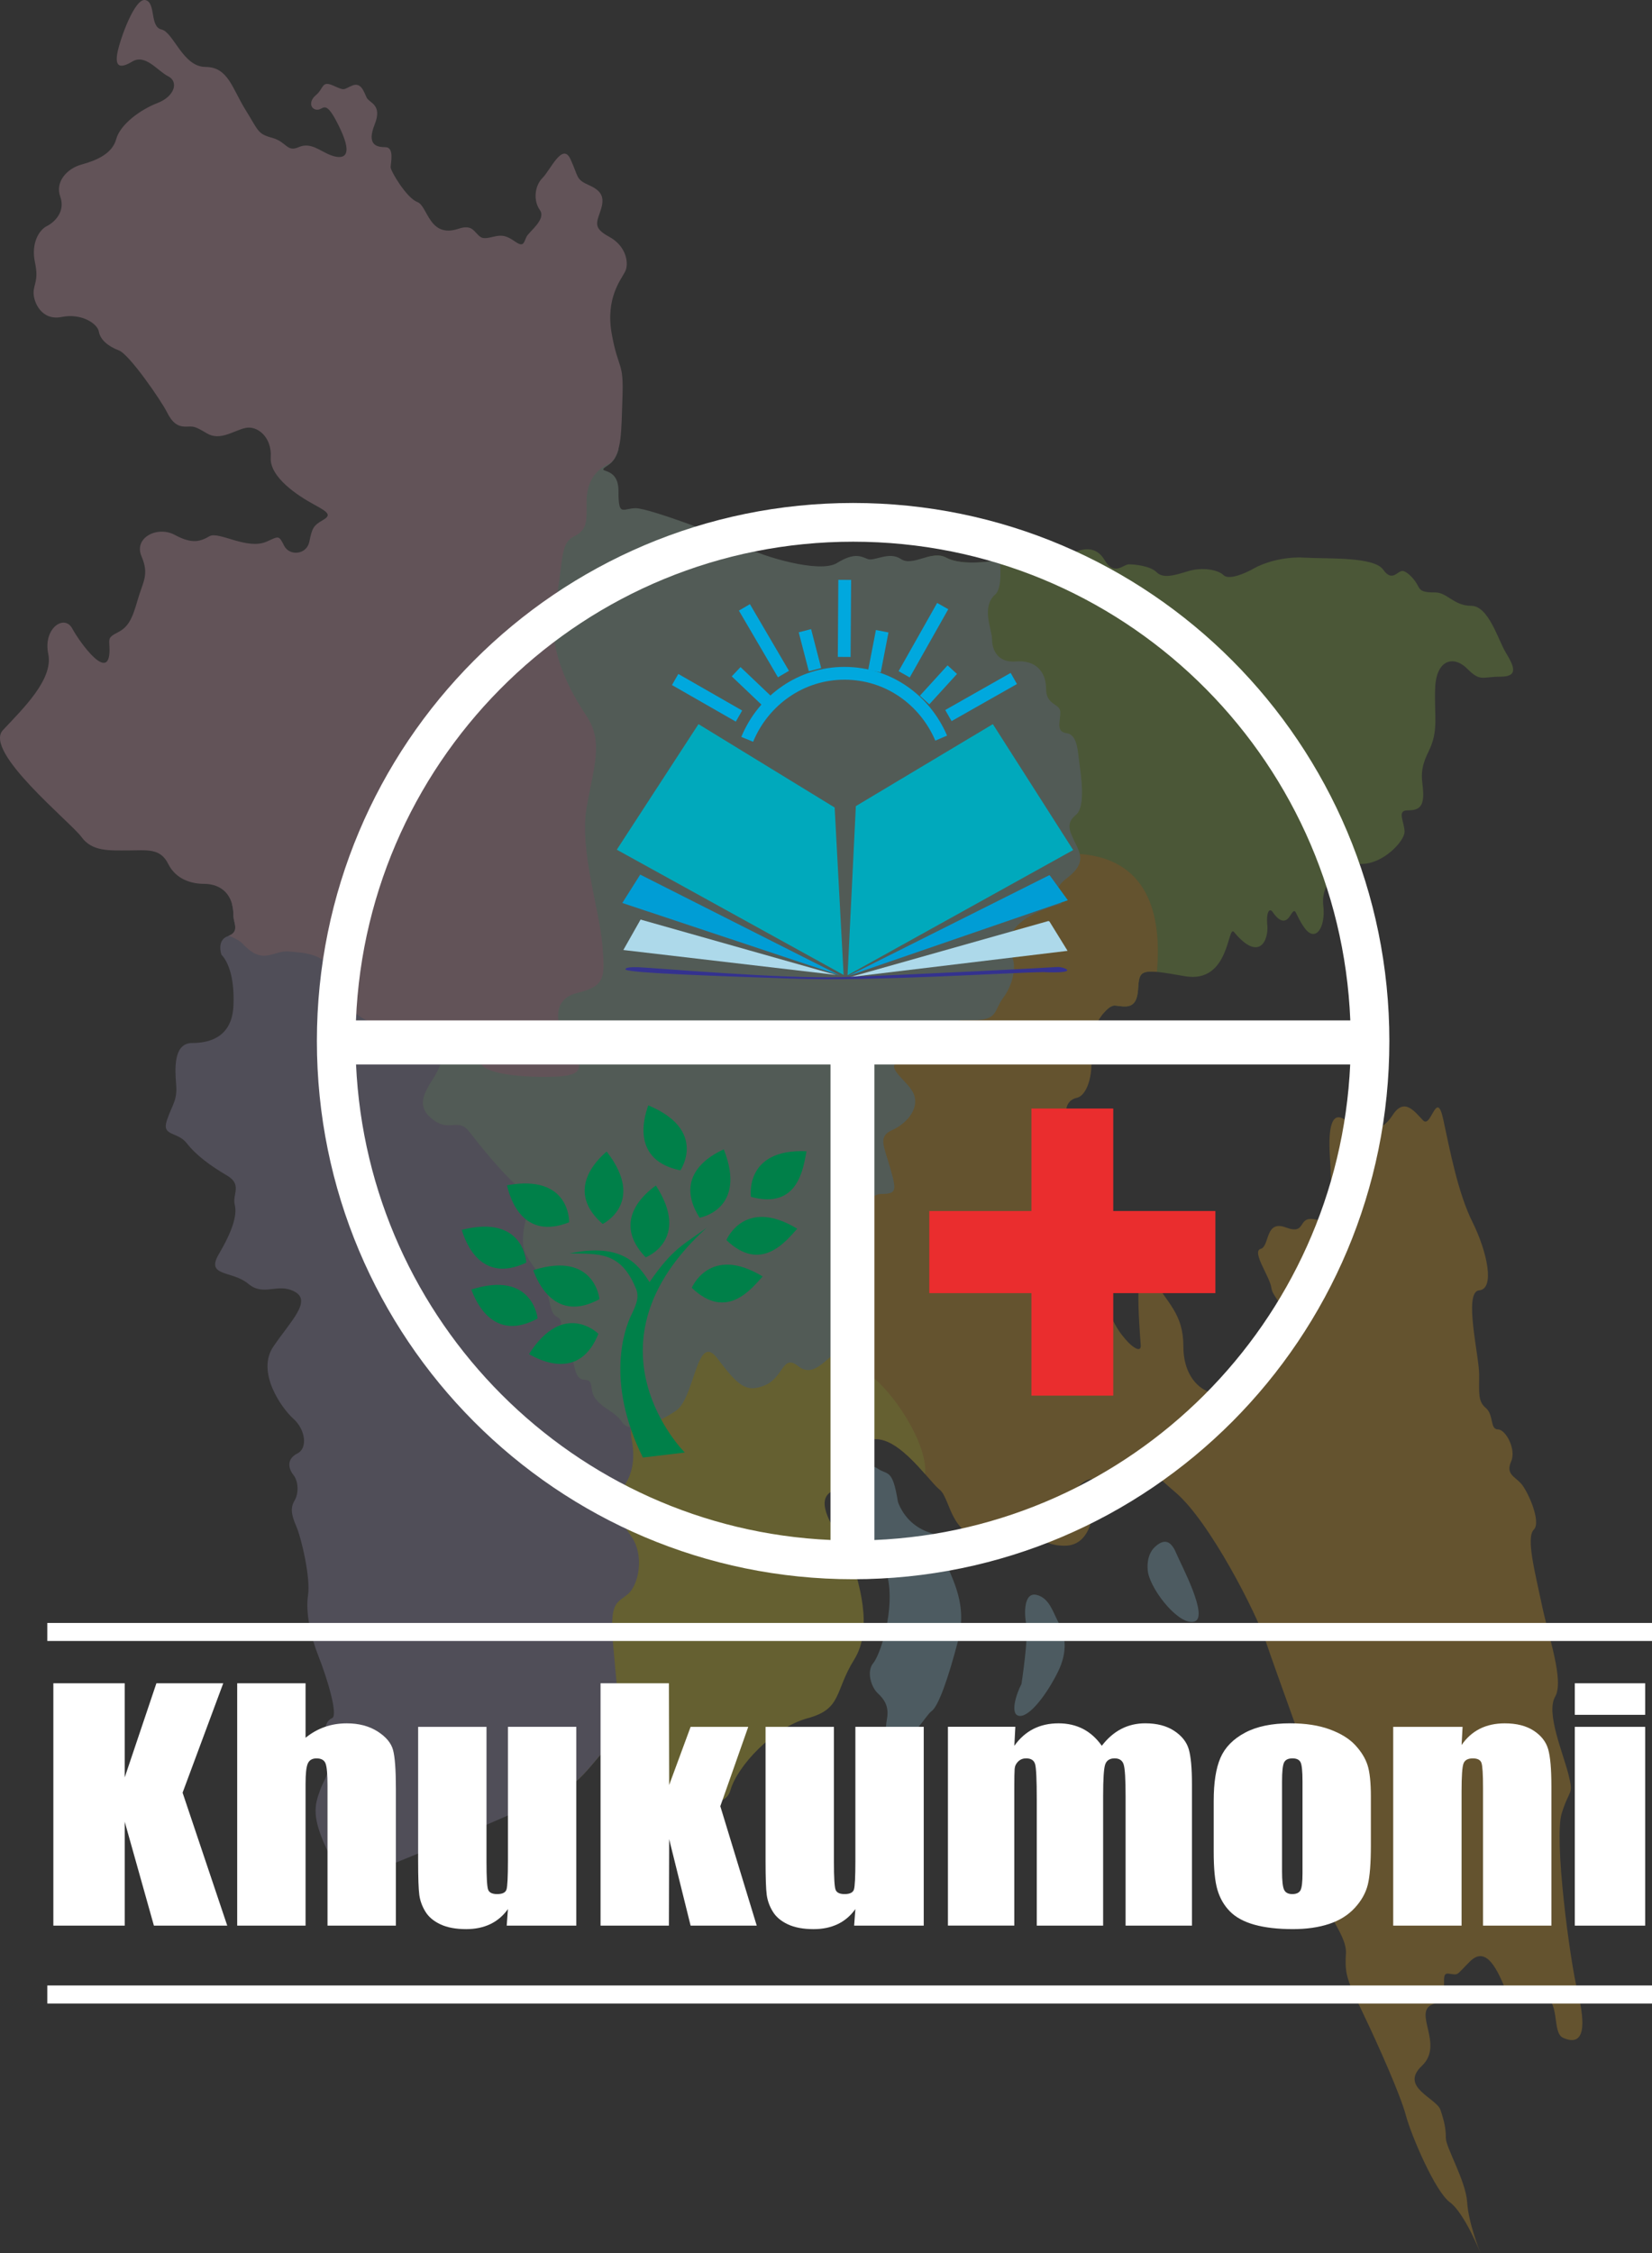 <svg width="212" height="289" viewBox="0 0 212 289" fill="none" xmlns="http://www.w3.org/2000/svg">
<rect x="0" y="0" width="212" height="289" fill="#333333" stroke="none"/>
<g clip-path="url(#clip0_357_35)">
<g opacity="0.25">
<path d="M134.029 110.803C134.029 110.803 135.369 116.302 139.511 117.28C143.653 118.259 141.215 120.215 141.094 121.314C140.973 122.414 142.069 124.367 141.703 126.69C141.546 127.698 141.502 128.91 141.61 129.979C142.139 129.34 142.694 128.935 143.142 128.992C144.51 129.162 145.877 129.507 146.049 126.933C146.22 124.361 146.218 124.189 152.031 125.217C157.845 126.246 157.503 118.529 158.359 119.557C161.615 123.474 162.803 120.586 162.634 118.701C162.462 116.813 162.976 116.47 163.319 116.985C163.661 117.5 164.686 118.872 165.54 117.5C166.397 116.128 166.054 117.157 167.422 119.044C168.79 120.929 170.158 119.044 169.815 116.128C169.473 113.212 172.037 110.81 174.775 110.81C177.513 110.81 180.246 107.894 180.246 106.694C180.246 105.493 179.221 103.95 180.589 103.95C181.956 103.95 182.641 103.608 182.641 101.893C182.641 100.177 181.956 99.149 183.324 96.404C184.692 93.66 184.009 91.775 184.178 88.172C184.349 84.572 186.574 84.056 188.282 85.772C189.99 87.485 190.163 86.8 192.556 86.8C194.949 86.8 194.267 85.428 193.241 83.713C192.216 81.997 191.017 77.709 188.795 77.709C186.574 77.709 185.717 75.993 184.178 75.993C182.639 75.993 182.297 75.822 181.956 75.135C181.616 74.447 180.76 73.421 180.075 73.247C179.39 73.075 178.707 74.791 177.51 73.075C176.314 71.36 170.158 71.703 167.424 71.531C164.689 71.36 162.124 72.219 160.928 72.903C159.731 73.588 157.678 74.447 156.996 73.76C156.311 73.073 154.26 72.732 152.55 73.245C150.839 73.76 149.303 74.273 148.446 73.417C147.59 72.558 145.54 72.388 144.854 72.388C144.169 72.388 142.975 73.932 141.776 71.873C140.58 69.816 138.698 70.501 137.844 70.844C136.99 71.188 135.62 71.529 134.424 71.188C133.227 70.844 132.202 70.501 129.806 71.36C127.411 72.216 123.31 72.56 121.428 71.531C120.613 71.085 119.702 71.252 118.807 71.499C117.43 82.302 119.757 96.485 134.029 110.801V110.803Z" fill="#92C242"/>
<path d="M202.471 255.558C201.444 251.442 199.393 235.832 200.421 232.575C201.446 229.317 201.96 230.346 201.275 227.602C200.59 224.858 198.368 219.713 199.564 217.654C200.761 215.595 198.71 209.937 197.856 205.821C197.002 201.705 195.803 197.245 196.831 196.215C197.856 195.186 195.975 191.07 195.121 190.213C194.267 189.354 193.241 189.011 193.924 187.467C194.607 185.923 193.241 183.351 192.216 183.351C191.191 183.351 191.705 181.466 190.677 180.607C189.652 179.752 189.821 178.719 189.821 176.321C189.821 173.923 187.77 165.688 189.821 165.517C191.873 165.343 190.846 160.542 188.967 156.769C187.085 152.994 186.06 147.508 185.206 143.564C184.349 139.62 183.667 144.764 182.641 143.734C181.616 142.705 180.248 140.648 178.709 143.049C177.17 145.449 174.946 145.449 172.724 143.734C170.502 142.02 170.5 145.965 170.671 148.537C170.843 151.109 171.185 156.941 168.79 156.425C166.397 155.91 167.765 158.482 165.029 157.454C162.296 156.425 162.976 159.857 161.78 160.198C160.583 160.542 162.976 163.799 163.147 165.171C163.316 166.543 165.029 167.058 165.029 171.003C165.029 174.947 162.293 173.059 161.608 176.147C160.926 179.235 159.044 178.378 156.822 178.719C154.6 179.063 151.862 177.006 151.862 172.718C151.862 168.43 149.81 167.23 147.588 163.457C145.366 159.683 146.22 170.315 146.391 172.546C146.563 174.775 141.091 169.117 142.288 165.517C143.484 161.914 141.091 160.713 140.92 157.8C140.749 154.884 138.525 151.453 136.645 147.68C134.764 143.908 138.184 145.623 137.328 144.249C136.474 142.877 136.645 141.161 138.184 140.82C139.724 140.476 140.409 137.048 139.892 134.988C139.381 132.931 141.774 128.813 143.142 128.987C144.51 129.157 145.877 129.502 146.049 126.928C146.172 125.057 146.218 124.459 148.465 124.667C149.099 117.628 147.583 109.779 137.744 109.497C119.786 108.984 106.962 143.463 104.91 159.932C103.729 169.404 107.638 178.701 111.176 184.895C114.71 183.149 119.081 189.909 120.57 191.07C122.109 192.27 121.938 198.102 127.751 197.073C133.563 196.043 133.051 198.274 136.643 198.274C140.235 198.274 140.575 193.301 140.061 192.101C139.55 190.9 136.472 192.275 138.694 190.387C140.918 188.502 141.943 191.246 144.679 189.359C147.414 187.474 146.389 187.646 150.835 191.418C155.279 195.193 161.264 207.024 162.462 210.624C163.659 214.225 168.619 227.604 169.815 231.72C171.009 235.836 171.697 239.781 170.329 242.183C168.961 244.584 172.893 247.843 172.722 250.587C172.551 253.334 172.891 254.019 174.944 258.307C176.994 262.597 179.73 268.767 180.415 271.34C181.1 273.912 184.176 281.116 186.057 282.488C187.939 283.86 189.99 289.007 189.99 289.007C189.99 289.007 188.451 285.232 188.279 282.488C188.108 279.746 185.544 275.456 185.544 274.256C185.544 273.055 185.372 272.196 184.859 270.655C184.347 269.111 179.559 267.739 182.466 264.995C185.372 262.251 181.269 258.135 183.833 257.106C186.398 256.078 184.518 252.99 185.884 253.162C187.252 253.336 186.738 253.506 188.62 251.618C190.501 249.733 191.869 251.962 193.065 254.875C194.262 257.793 194.945 255.049 197.68 255.734C200.416 256.421 199.048 260.709 200.587 261.394C203.403 262.649 203.494 259.679 202.469 255.562L202.471 255.558Z" fill="#F6B222"/>
<path d="M111.774 176.5C108.974 174.569 104.601 163.513 104.601 163.513C64.127 158.494 62.722 202.693 66.207 232.428C69.155 231.132 71.514 230.046 72.53 229.49C76.291 227.433 78.341 221.429 80.394 224.173C85.916 231.558 92.878 232.747 93.73 229.661C94.586 226.574 99.201 221.601 103.647 220.401C108.093 219.2 107.065 216.972 109.63 212.856C112.194 208.74 109.972 202.567 109.461 200.507C108.947 198.448 103.989 193.132 106.554 191.416C109.118 189.703 107.239 187.47 110.828 185.071C113.445 183.321 116.601 186.668 118.72 189.08C119.063 184.941 114.295 178.239 111.776 176.502L111.774 176.5Z" fill="#FCE82B"/>
<path d="M80.572 204.484C81.993 203.295 82.701 199.5 81.045 197.127C79.389 194.754 78.442 192.855 79.862 190.954C81.282 189.057 81.518 186.92 81.045 184.547C80.572 182.174 81.993 170.068 81.993 170.068C83.998 140.64 50.232 116.002 50.232 116.002H29.776C29.891 116.433 29.959 116.926 29.959 117.498C29.959 118.355 30.813 119.555 29.276 120.07C27.737 120.584 28.42 122.471 28.42 122.471C29.103 123.156 30.128 125.043 29.959 128.99C29.788 132.934 27.052 133.791 24.659 133.791C22.266 133.791 22.435 137.05 22.606 139.107C22.778 141.166 22.095 141.679 21.408 143.736C20.725 145.793 22.775 145.108 23.972 146.652C25.169 148.196 27.05 149.568 29.101 150.768C31.151 151.971 29.786 153.171 30.126 154.541C30.468 155.913 29.786 157.972 28.073 160.888C26.363 163.801 29.786 162.947 31.836 164.66C33.887 166.376 35.597 164.489 37.819 165.689C40.041 166.891 37.305 169.461 35.083 172.721C32.861 175.98 36.109 180.609 37.648 181.984C39.187 183.354 39.529 185.756 38.161 186.441C36.794 187.126 36.965 188.329 37.648 189.188C38.33 190.044 38.33 191.588 37.819 192.445C37.305 193.304 37.305 194.16 37.99 195.704C38.673 197.248 39.87 202.393 39.529 204.624C39.187 206.852 39.87 209.94 40.895 212.512C41.92 215.084 43.459 220.059 42.607 220.401C41.751 220.744 41.408 221.945 41.922 224.86C42.436 227.776 41.751 227.776 41.068 229.661C40.386 231.549 39.87 233.093 42.265 237.894C43.717 240.807 43.032 241.758 42.877 241.907C42.957 241.847 43.242 241.68 43.973 241.494C46.709 240.81 68.764 231.549 72.528 229.49C75.978 227.602 77.99 222.412 79.883 223.685C79.577 220.561 79.008 214.736 78.677 210.893C78.204 205.434 79.15 205.673 80.57 204.486L80.572 204.484Z" fill="#A79EC6"/>
<path d="M65.739 90.983L57.788 131.885C57.788 131.885 57.176 135.976 55.545 138.429C53.915 140.884 53.71 142.316 55.749 143.747C57.788 145.179 58.809 143.337 60.233 145.179C61.661 147.021 64.106 150.088 66.351 152.133C68.593 154.179 67.372 156.018 67.166 158.063C66.961 160.109 67.166 160.723 69.002 163.176C70.836 165.629 70.224 168.288 71.448 168.902C72.669 169.516 71.448 170.54 71.448 171.765C71.448 172.991 73.078 172.173 73.69 175.242C74.3 178.309 75.727 175.856 75.932 178.106C76.136 180.357 78.787 180.765 79.807 182.4C80.826 184.036 84.292 182.604 86.738 180.969C89.183 179.333 89.389 170.744 92.038 174.221C94.689 177.698 95.71 178.719 98.155 177.698C100.601 176.676 100.397 173.609 102.434 175.245C104.473 176.88 106.104 174.019 107.531 173.403L108.958 172.789C108.958 172.789 108.755 171.154 109.979 168.288C111.203 165.425 109.367 163.38 110.182 162.768C110.997 162.154 110.794 160.927 109.979 159.495C109.164 158.063 110.997 153.155 113.037 153.155C115.076 153.155 115.073 152.747 114.258 149.884C113.443 147.021 112.628 145.793 114.464 144.975C116.3 144.158 117.93 142.316 117.318 140.477C116.706 138.637 113.037 136.796 115.688 135.978C118.339 135.16 122.62 135.774 122.62 133.319C122.62 130.863 121.602 130.863 124.863 130.863C128.123 130.863 127.514 129.635 128.735 128C129.959 126.365 130.569 123.909 129.754 122.478C128.939 121.046 129.144 117.775 136.28 115.933C136.28 115.933 134.444 114.502 136.89 112.663C139.335 110.821 138.726 109.596 137.91 107.958C137.095 106.322 136.89 105.505 138.114 104.483C139.335 103.459 138.723 99.371 138.52 97.937C138.317 96.505 138.315 94.256 136.89 94.05C135.463 93.846 136.074 92.618 136.074 91.39C136.074 90.162 134.239 90.573 134.239 88.323C134.239 86.074 132.811 84.642 130.366 84.846C127.918 85.05 127.306 83.211 127.306 81.983C127.306 80.755 125.879 77.892 127.715 76.257C128.42 75.629 128.491 73.794 128.313 71.772C125.956 72.292 122.958 72.372 121.426 71.534C119.547 70.503 117.151 72.734 115.612 71.705C114.073 70.677 112.192 72.049 111.338 71.705C110.481 71.362 109.627 70.849 107.405 72.221C105.184 73.593 97.831 71.364 95.609 70.164C93.387 68.964 83.299 65.189 81.591 65.189C79.883 65.189 79.367 66.389 79.367 62.96C79.367 59.531 76.12 60.903 78.001 59.701C78.707 59.249 79.122 58.558 79.378 57.625L74.099 56.831L65.739 90.983Z" fill="#AFD5C0"/>
<path d="M37.09 122.054C39.109 122.239 42.048 122.239 43.148 125.554C44.249 128.868 45.167 131.631 53.611 132.551C62.056 133.472 60.772 134.762 61.69 136.42C62.608 138.079 68.849 138.262 71.788 138.079C74.727 137.895 74.909 136.789 73.258 134.579C71.605 132.368 70.322 128.316 73.991 127.395C77.663 126.475 77.663 125.554 77.296 121.133C76.928 116.715 74.357 108.979 75.275 103.638C76.193 98.296 77.478 95.165 75.275 91.851C73.071 88.536 70.135 83.195 71.238 77.67C72.338 72.145 71.788 69.752 73.624 68.831C75.46 67.91 75.275 66.806 75.275 64.412C75.275 62.42 75.916 60.434 78.351 59.394C79.837 58.054 79.723 55.252 79.88 50.951C80.052 46.319 79.367 47.52 78.515 42.891C77.659 38.259 79.712 35.858 80.223 34.83C80.737 33.802 80.394 31.571 78.17 30.37C75.948 29.17 76.631 28.483 77.145 26.767C77.659 25.052 76.974 24.367 75.435 23.68C73.895 22.992 74.236 22.651 73.21 20.422C72.185 18.192 70.646 21.795 69.621 22.823C68.596 23.852 68.424 25.739 69.281 26.939C70.135 28.139 67.913 29.683 67.57 30.37C67.228 31.055 67.23 31.742 66.205 31.058C65.18 30.37 64.666 30.029 63.298 30.37C61.93 30.714 61.759 30.542 61.245 30.027C60.734 29.511 60.389 28.826 58.852 29.34C55.036 30.615 54.92 26.424 53.552 25.911C52.184 25.398 50.131 21.966 50.131 21.451C50.131 20.936 50.645 18.879 49.449 18.879C48.252 18.879 47.056 18.535 48.081 15.963C49.106 13.391 47.398 13.219 47.056 12.532C46.713 11.845 46.373 10.475 45.176 10.988C43.98 11.501 44.32 11.673 42.781 10.988C41.242 10.301 41.584 11.329 40.559 12.188C39.534 13.045 39.874 14.073 40.73 14.073C41.587 14.073 41.756 12.529 43.637 16.474C45.519 20.418 43.809 20.42 42.438 19.905C41.071 19.39 39.874 18.189 38.335 18.876C36.796 19.561 36.796 18.189 34.917 17.676C33.035 17.163 33.204 16.82 31.496 14.075C29.788 11.331 29.274 8.587 26.367 8.587C23.46 8.587 22.264 4.128 20.725 3.784C19.186 3.44 20.042 0.355 18.672 0.012C17.304 -0.332 15.425 4.987 15.082 6.7C14.74 8.416 15.254 8.931 16.964 7.9C18.672 6.872 20.211 9.1 21.581 9.785C22.949 10.47 22.435 12.357 20.213 13.216C17.991 14.073 15.427 15.961 14.913 17.848C14.4 19.735 12.349 20.592 10.467 21.105C8.586 21.62 7.047 23.336 7.732 25.221C8.415 27.106 7.047 28.481 6.022 28.996C4.996 29.511 3.971 31.225 4.482 33.627C4.996 36.028 4.311 36.372 4.311 37.572C4.311 38.772 5.339 41.173 7.903 40.66C10.467 40.144 12.52 41.518 12.689 42.547C12.861 43.575 13.888 44.434 15.254 44.947C16.621 45.463 20.725 51.464 21.408 52.838C22.09 54.21 22.775 54.723 23.801 54.723C24.826 54.723 24.828 54.552 26.536 55.58C28.247 56.608 29.957 55.236 31.496 54.895C33.035 54.552 34.917 56.095 34.743 58.668C34.574 61.24 38.333 63.643 40.217 64.671C42.098 65.7 42.61 66.043 41.411 66.728C40.217 67.413 40.045 67.759 39.7 69.472C39.358 71.186 37.136 71.36 36.453 69.988C35.768 68.615 35.768 68.787 34.229 69.472C31.711 70.595 28.073 68.1 26.879 68.787C25.682 69.472 24.657 69.816 22.433 68.615C20.211 67.415 17.133 68.959 18.16 71.36C19.186 73.76 18.329 74.617 17.647 77.019C16.964 79.42 16.45 80.451 15.082 81.136C13.715 81.82 14.057 81.992 14.057 83.364C14.057 87.65 10.296 82.508 9.271 80.62C8.246 78.733 5.508 80.62 6.193 83.877C6.876 87.135 2.943 90.909 0.377 93.653C-2.188 96.397 9.097 105.486 10.465 107.374C11.833 109.259 14.055 109.087 16.45 109.087C18.846 109.087 20.554 108.744 21.579 110.803C22.604 112.862 24.657 113.375 26.196 113.375C27.735 113.375 29.957 114.122 29.957 117.491C29.957 118.332 30.767 119.502 29.34 120.031C30.162 120.336 30.813 120.698 31.213 121.126C33.784 123.891 35.07 121.864 37.088 122.047L37.09 122.054Z" fill="#EFB4C9"/>
<path d="M115.226 192.628C115.226 192.628 115.845 194.724 117.935 195.965C120.024 197.207 119.716 195.887 120.798 198.991C121.88 202.095 124.28 205.354 122.965 210.4C121.65 215.444 120.41 218.859 119.56 219.48C118.709 220.101 117.007 223.516 115.229 223.129C113.448 222.742 113.603 221.809 113.836 220.412C114.069 219.015 113.603 218.083 112.673 217.228C111.744 216.376 111.203 214.356 112.055 213.348C112.906 212.338 114.61 207.294 114.066 203.18C113.523 199.067 110.659 197.823 110.041 197.36C109.422 196.895 108.495 196.274 109.191 194.334C109.888 192.394 110.274 191.851 110.274 190.763C110.274 189.675 111.278 187.426 112.596 188.358C113.911 189.288 114.53 188.28 115.226 192.628Z" fill="#9AD5EB"/>
<path d="M131.09 215.991C131.09 215.991 132.019 209.862 131.708 208.387C131.4 206.912 131.4 204.195 133.024 204.582C134.65 204.969 135.113 206.758 135.887 208.233C136.661 209.706 137.125 211.724 135.732 214.519C134.339 217.313 132.172 220.185 130.857 220.108C129.541 220.032 130.393 217.315 131.09 215.994V215.991Z" fill="#9AD5EB"/>
<path d="M147.339 201.787C147.339 201.787 146.875 199.614 148.268 198.372C149.661 197.131 150.435 197.985 150.976 199.302C151.518 200.622 155.155 207.376 153.299 207.997C151.442 208.616 147.88 204.268 147.339 201.787Z" fill="#9AD5EB"/>
</g>
<path d="M109.481 64.518C71.477 64.518 40.666 95.422 40.666 133.545C40.666 171.669 71.475 202.573 109.481 202.573C147.487 202.573 178.296 171.669 178.296 133.545C178.296 95.422 147.487 64.518 109.481 64.518ZM109.481 69.486C143.863 69.486 171.895 96.743 173.284 130.891H45.679C47.067 96.743 75.099 69.486 109.481 69.486ZM45.69 136.544H106.577V197.539C73.644 196.061 47.206 169.566 45.69 136.544ZM112.212 197.545V136.544H173.27C171.751 169.624 145.222 196.15 112.212 197.545Z" fill="white"/>
<path d="M155.97 155.34H142.863V142.194H132.362V155.34H119.257V165.874H132.362V179.022H142.863V165.874H155.97V155.34Z" fill="#EA2D2E"/>
<path d="M28.648 215.918L23.431 229.954L29.162 247.005H19.75L16.005 233.679V247.005H6.846V215.918H16.003V227.996L20.07 215.918H28.651H28.648Z" fill="white"/>
<path d="M39.212 215.918V222.909C39.97 222.293 40.79 221.83 41.671 221.521C42.553 221.211 43.496 221.058 44.503 221.058C46.046 221.058 47.364 221.404 48.451 222.096C49.538 222.787 50.2 223.584 50.442 224.487C50.682 225.389 50.803 227.039 50.803 229.432V247.007H42.03V229.052C42.03 227.565 41.943 226.61 41.772 226.189C41.6 225.765 41.217 225.554 40.621 225.554C40.068 225.554 39.696 225.772 39.502 226.207C39.308 226.642 39.212 227.508 39.212 228.802V247.007H30.439V215.92H39.212V215.918Z" fill="white"/>
<path d="M73.957 221.507V247.007H65.026L65.184 244.882C64.572 245.741 63.816 246.384 62.919 246.813C62.021 247.241 60.992 247.456 59.825 247.456C58.498 247.456 57.397 247.25 56.523 246.842C55.648 246.432 55.002 245.887 54.589 245.209C54.173 244.531 53.915 243.823 53.812 243.086C53.71 242.351 53.659 240.887 53.659 238.697V221.507H62.432V238.864C62.432 240.853 62.503 242.03 62.645 242.403C62.786 242.774 63.17 242.96 63.798 242.96C64.469 242.96 64.869 242.767 64.995 242.383C65.12 241.998 65.184 240.761 65.184 238.672V221.504H73.957V221.507Z" fill="white"/>
<path d="M96.022 221.507L92.437 231.689L97.112 247.008H88.626L85.872 235.912L85.84 247.008H77.067V215.92H85.84L85.872 228.974L88.626 221.507H96.022Z" fill="white"/>
<path d="M118.542 221.507V247.007H109.611L109.769 244.882C109.157 245.741 108.401 246.384 107.504 246.813C106.606 247.241 105.576 247.456 104.41 247.456C103.083 247.456 101.982 247.25 101.108 246.842C100.233 246.432 99.587 245.887 99.174 245.209C98.758 244.531 98.5 243.823 98.397 243.086C98.294 242.351 98.244 240.887 98.244 238.697V221.507H107.017V238.864C107.017 240.853 107.088 242.03 107.23 242.403C107.371 242.774 107.755 242.96 108.383 242.96C109.054 242.96 109.454 242.767 109.582 242.383C109.707 241.998 109.771 240.761 109.771 238.672V221.504H118.544L118.542 221.507Z" fill="white"/>
<path d="M130.297 221.507L130.169 223.939C130.852 222.98 131.665 222.258 132.61 221.777C133.556 221.298 134.629 221.056 135.835 221.056C138.189 221.056 140.041 222.018 141.393 223.937C142.13 222.977 142.961 222.256 143.889 221.775C144.816 221.296 145.843 221.053 146.971 221.053C148.462 221.053 149.695 221.374 150.673 222.013C151.65 222.654 152.276 223.438 152.55 224.368C152.824 225.295 152.963 226.802 152.963 228.889V247.003H144.446V230.376C144.446 228.197 144.363 226.848 144.197 226.328C144.03 225.808 143.644 225.55 143.037 225.55C142.429 225.55 142.014 225.806 141.833 226.319C141.653 226.832 141.564 228.184 141.564 230.376V247.003H133.047V230.797C133.047 228.298 132.976 226.798 132.837 226.299C132.697 225.799 132.311 225.55 131.681 225.55C131.284 225.55 130.946 225.68 130.669 225.944C130.391 226.207 130.238 226.528 130.208 226.903C130.179 227.281 130.165 228.085 130.165 229.315V247H121.647V221.5H130.293L130.297 221.507Z" fill="white"/>
<path d="M175.923 230.465V236.705C175.923 238.995 175.793 240.676 175.531 241.744C175.268 242.813 174.709 243.812 173.852 244.737C172.996 245.665 171.895 246.35 170.553 246.792C169.21 247.234 167.666 247.454 165.924 247.454C163.979 247.454 162.33 247.264 160.98 246.888C159.629 246.51 158.58 245.94 157.834 245.18C157.085 244.419 156.553 243.498 156.233 242.415C155.913 241.334 155.753 239.712 155.753 237.547V231.019C155.753 228.651 156.043 226.8 156.626 225.469C157.206 224.139 158.252 223.069 159.763 222.263C161.273 221.456 163.204 221.053 165.556 221.053C167.532 221.053 169.226 221.312 170.642 221.832C172.057 222.352 173.149 223.025 173.921 223.857C174.69 224.688 175.216 225.545 175.499 226.429C175.782 227.313 175.923 228.658 175.923 230.46V230.465ZM167.15 228.534C167.15 227.226 167.068 226.402 166.906 226.063C166.744 225.724 166.394 225.552 165.86 225.552C165.326 225.552 164.97 225.721 164.791 226.063C164.613 226.404 164.524 227.226 164.524 228.534V240.056C164.524 241.263 164.613 242.046 164.791 242.413C164.97 242.777 165.317 242.96 165.837 242.96C166.358 242.96 166.723 242.793 166.895 242.461C167.064 242.126 167.15 241.409 167.15 240.305V228.534Z" fill="white"/>
<path d="M187.692 221.507L187.565 223.837C188.204 222.911 188.987 222.217 189.91 221.752C190.835 221.289 191.901 221.058 193.109 221.058C194.623 221.058 195.858 221.372 196.819 222C197.781 222.627 198.397 223.42 198.674 224.373C198.95 225.325 199.089 226.917 199.089 229.144V247.008H190.316V229.341C190.316 227.586 190.25 226.516 190.115 226.132C189.983 225.747 189.613 225.554 189.005 225.554C188.368 225.554 187.969 225.777 187.807 226.219C187.645 226.661 187.562 227.843 187.562 229.764V247.008H178.789V221.507H187.69H187.692Z" fill="white"/>
<path d="M211.123 215.918V219.965H202.094V215.918H211.123ZM211.123 221.507V247.007H202.094V221.507H211.123Z" fill="white"/>
<path d="M90.697 157.482C87.752 159.665 86.386 160.052 83.354 164.461C81.901 162.191 79.853 159.365 73.108 160.778C76.779 160.863 79.725 160.437 81.689 165.487C81.945 166.388 81.817 167.029 81.006 168.699C80.196 170.368 77.634 177.135 82.5 186.961L87.879 186.32C87.879 186.32 74.049 172.574 90.697 157.48V157.482ZM84.173 152.072C82.687 153.125 78.451 156.692 82.858 161.282C82.858 161.282 88.681 159.056 84.173 152.072ZM77.341 157.003C77.341 157.003 82.95 154.275 77.853 147.713C76.464 148.892 72.553 152.816 77.341 157.003ZM87.313 150.125C87.313 150.125 90.853 144.98 83.194 141.787C82.564 143.5 81.088 148.847 87.313 150.125ZM73.041 156.788C73.041 156.788 73.224 150.539 65.065 152.04C65.467 153.822 67.125 159.113 73.041 156.788ZM92.885 147.431C91.22 148.169 86.363 150.826 89.779 156.199C89.779 156.199 95.927 155.171 92.885 147.431ZM103.503 147.672C95.481 147.314 96.363 153.522 96.363 153.522C102.482 155.201 103.078 149.774 103.503 147.672ZM88.777 165.19C93.259 169.494 96.461 165.274 97.87 163.733C91.083 159.621 88.777 165.19 88.777 165.19ZM68.429 162.927C69.048 164.644 71.349 169.688 76.93 166.646C76.93 166.646 76.339 160.423 68.429 162.927ZM93.216 159.067C97.698 163.371 100.9 159.152 102.309 157.61C95.522 153.499 93.216 159.067 93.216 159.067ZM60.489 165.409C61.108 167.127 63.41 172.171 68.991 169.129C68.991 169.129 68.399 162.906 60.489 165.409ZM67.883 173.69C69.454 174.611 74.441 177.009 76.789 171.085C76.789 171.085 72.361 166.685 67.883 173.69ZM67.536 161.962C67.536 161.962 67.301 155.716 59.261 157.757C59.779 159.507 61.788 164.677 67.536 161.962Z" fill="#008049"/>
<path d="M108.766 125.1L108.773 124.968L109.831 103.402L127.413 92.886L137.721 109.037" fill="#00A9BC"/>
<path d="M134.711 112.283L137.036 115.478L108.901 125.162L134.613 112.283" fill="#009DD5"/>
<path d="M134.679 118.206L137.002 121.967L109.1 125.33L134.547 118.14" fill="#ADD9EA"/>
<path d="M79.86 115.826L82.159 112.188L107.727 125.1L79.86 115.826Z" fill="#009DD5"/>
<path d="M79.992 121.861L82.203 117.956L107.287 125.057L79.992 121.861Z" fill="#ADD9EA"/>
<path d="M79.152 108.993L89.635 92.886L107.109 103.581L108.26 125.057L79.152 108.993Z" fill="#00A9BC"/>
<path d="M95.89 94.836C97.941 89.858 102.756 86.365 108.369 86.365C113.982 86.365 118.695 89.785 120.782 94.68" stroke="#00A8DE" stroke-width="1.64"/>
<path d="M86.64 87.162L94.833 91.853" stroke="#00A8DE" stroke-width="1.64"/>
<path d="M94.467 86.164L98.317 89.824" stroke="#00A8DE" stroke-width="1.64"/>
<path d="M95.529 77.911L100.539 86.463" stroke="#00A8DE" stroke-width="1.64"/>
<path d="M103.293 80.904L104.588 85.898" stroke="#00A8DE" stroke-width="1.64"/>
<path d="M108.403 74.383L108.337 84.267" stroke="#00A8DE" stroke-width="1.64"/>
<path d="M113.212 80.971L112.219 86.097" stroke="#00A8DE" stroke-width="1.64"/>
<path d="M120.976 77.744L116.032 86.496" stroke="#00A8DE" stroke-width="1.64"/>
<path d="M122.205 85.898L118.654 89.792" stroke="#00A8DE" stroke-width="1.64"/>
<path d="M130.101 87.029L121.707 91.787" stroke="#00A8DE" stroke-width="1.64"/>
<path d="M80.301 124.4C80.301 124.4 79.903 124.001 81.892 124.068C83.883 124.134 100.306 125.598 108.335 125.332C116.364 125.066 134.513 124.134 135.805 124.033C136.801 124.1 138.525 124.899 133.88 124.697C129.169 124.764 112.315 125.895 101.599 125.529C90.882 125.162 81.426 124.83 80.298 124.397L80.301 124.4Z" fill="#34328F"/>
<path d="M212 208.181H6.069V210.494H212V208.181Z" fill="white"/>
<path d="M212 254.683H6.069V256.997H212V254.683Z" fill="white"/>
</g>
<defs>
<clipPath id="clip0_357_35">
<rect width="212" height="289" fill="white"/>
</clipPath>
</defs>
</svg>
